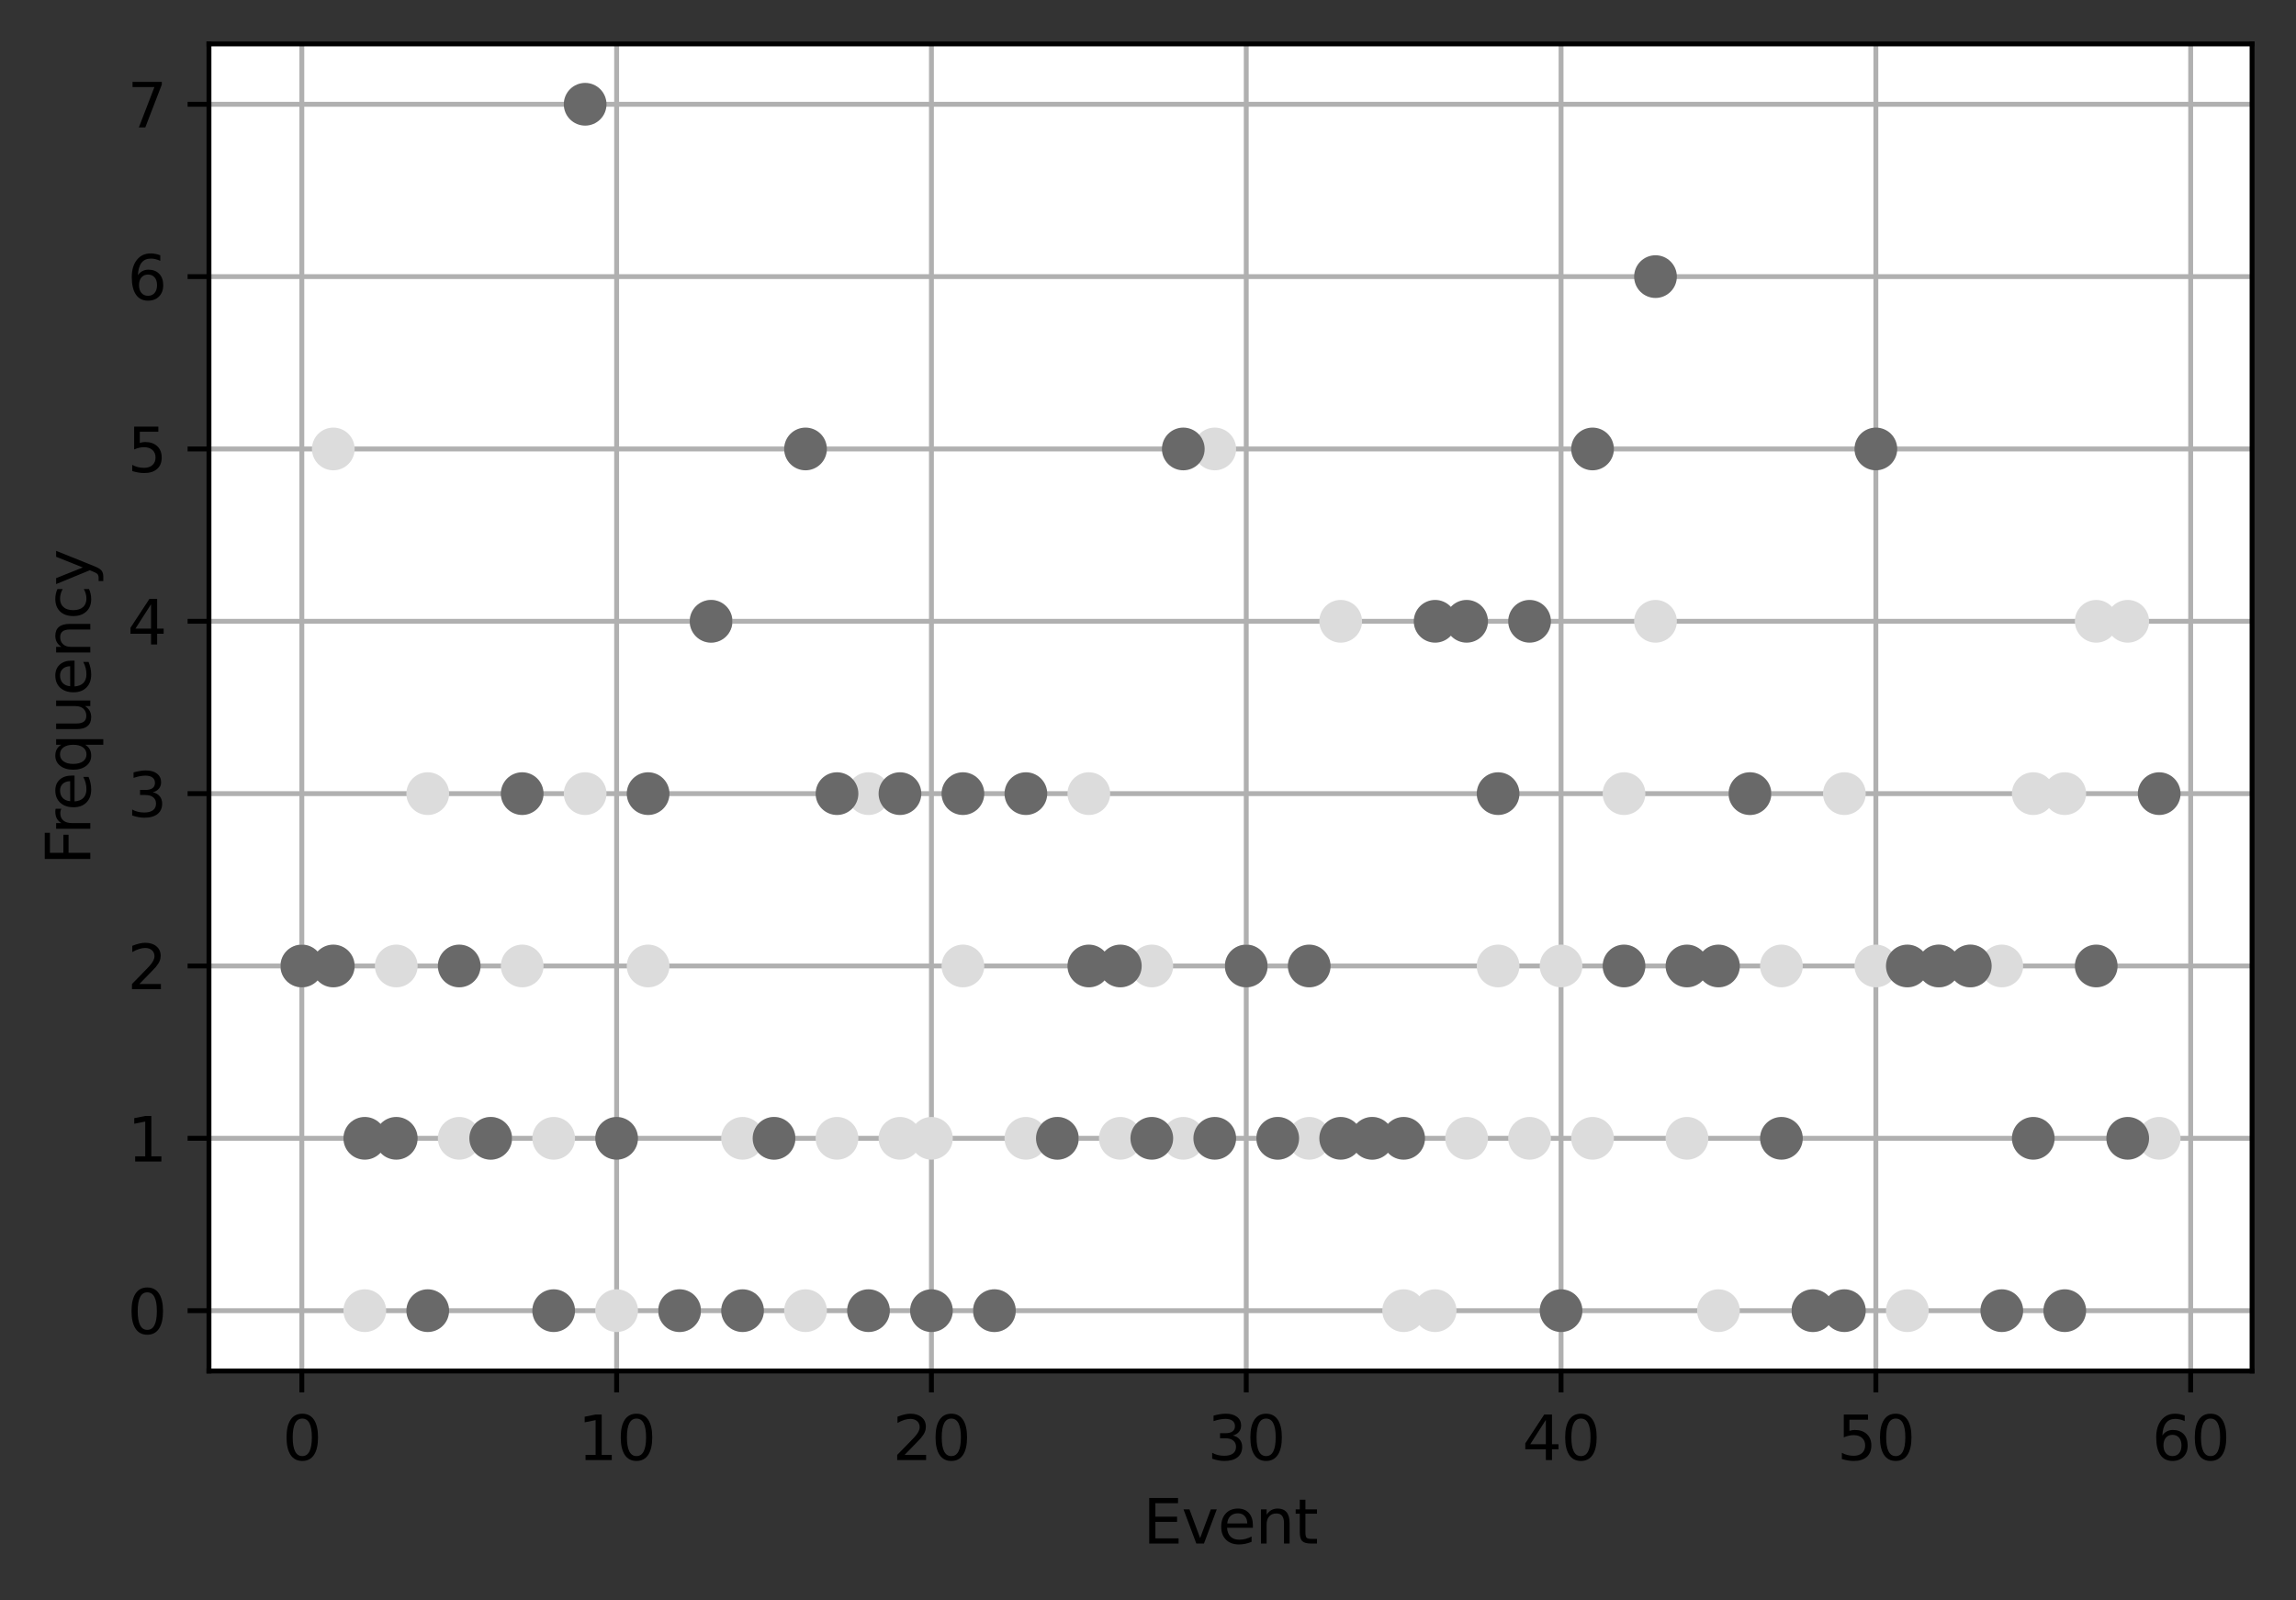 <?xml version="1.0" encoding="utf-8" standalone="no"?>
<!DOCTYPE svg PUBLIC "-//W3C//DTD SVG 1.1//EN"
  "http://www.w3.org/Graphics/SVG/1.1/DTD/svg11.dtd">
<svg xmlns:xlink="http://www.w3.org/1999/xlink" width="376.241pt" height="262.196pt" viewBox="0 0 376.241 262.196" xmlns="http://www.w3.org/2000/svg" version="1.1">
 <rect x="0" y="0" width="376.241" height="262.196" fill="#333333" stroke="none"/>
 <defs>
  <style type="text/css">*{stroke-linejoin: round; stroke-linecap: butt}</style>
 </defs>
 <g id="figure_1">
  <g id="patch_1">
   <path d="M 0 262.196 
L 376.241 262.196 
L 376.241 0 
L 0 0 
L 0 262.196 
z
" style="fill: none"/>
  </g>
  <g id="axes_1">
   <g id="patch_2">
    <path d="M 34.241 224.64 
L 369.041 224.64 
L 369.041 7.2 
L 34.241 7.2 
z
" style="fill: #ffffff"/>
   </g>
   <g id="matplotlib.axis_1">
    <g id="xtick_1">
     <g id="line2d_1">
      <path d="M 49.459 224.64 
L 49.459 7.2 
" clip-path="url(#p418cc4fada)" style="fill: none; stroke: #b0b0b0; stroke-width: 0.8; stroke-linecap: square"/>
     </g>
     <g id="line2d_2">
      <defs>
       <path id="m13fa82dbc1" d="M 0 0 
L 0 3.5 
" style="stroke: #000000; stroke-width: 0.8"/>
      </defs>
      <g>
       <use xlink:href="#m13fa82dbc1" x="49.459" y="224.64" style="stroke: #000000; stroke-width: 0.8"/>
      </g>
     </g>
     <g id="text_1">
      <!-- 0 -->
      <g transform="translate(46.278 239.238)scale(0.1 -0.1)">
       <defs>
        <path id="DejaVuSans-30" d="M 2034 4250 
Q 1547 4250 1301 3770 
Q 1056 3291 1056 2328 
Q 1056 1369 1301 889 
Q 1547 409 2034 409 
Q 2525 409 2770 889 
Q 3016 1369 3016 2328 
Q 3016 3291 2770 3770 
Q 2525 4250 2034 4250 
z
M 2034 4750 
Q 2819 4750 3233 4129 
Q 3647 3509 3647 2328 
Q 3647 1150 3233 529 
Q 2819 -91 2034 -91 
Q 1250 -91 836 529 
Q 422 1150 422 2328 
Q 422 3509 836 4129 
Q 1250 4750 2034 4750 
z
" transform="scale(0.016)"/>
       </defs>
       <use xlink:href="#DejaVuSans-30"/>
      </g>
     </g>
    </g>
    <g id="xtick_2">
     <g id="line2d_3">
      <path d="M 101.046 224.64 
L 101.046 7.2 
" clip-path="url(#p418cc4fada)" style="fill: none; stroke: #b0b0b0; stroke-width: 0.8; stroke-linecap: square"/>
     </g>
     <g id="line2d_4">
      <g>
       <use xlink:href="#m13fa82dbc1" x="101.046" y="224.64" style="stroke: #000000; stroke-width: 0.8"/>
      </g>
     </g>
     <g id="text_2">
      <!-- 10 -->
      <g transform="translate(94.683 239.238)scale(0.1 -0.1)">
       <defs>
        <path id="DejaVuSans-31" d="M 794 531 
L 1825 531 
L 1825 4091 
L 703 3866 
L 703 4441 
L 1819 4666 
L 2450 4666 
L 2450 531 
L 3481 531 
L 3481 0 
L 794 0 
L 794 531 
z
" transform="scale(0.016)"/>
       </defs>
       <use xlink:href="#DejaVuSans-31"/>
       <use xlink:href="#DejaVuSans-30" x="63.623"/>
      </g>
     </g>
    </g>
    <g id="xtick_3">
     <g id="line2d_5">
      <path d="M 152.633 224.64 
L 152.633 7.2 
" clip-path="url(#p418cc4fada)" style="fill: none; stroke: #b0b0b0; stroke-width: 0.8; stroke-linecap: square"/>
     </g>
     <g id="line2d_6">
      <g>
       <use xlink:href="#m13fa82dbc1" x="152.633" y="224.64" style="stroke: #000000; stroke-width: 0.8"/>
      </g>
     </g>
     <g id="text_3">
      <!-- 20 -->
      <g transform="translate(146.27 239.238)scale(0.1 -0.1)">
       <defs>
        <path id="DejaVuSans-32" d="M 1228 531 
L 3431 531 
L 3431 0 
L 469 0 
L 469 531 
Q 828 903 1448 1529 
Q 2069 2156 2228 2338 
Q 2531 2678 2651 2914 
Q 2772 3150 2772 3378 
Q 2772 3750 2511 3984 
Q 2250 4219 1831 4219 
Q 1534 4219 1204 4116 
Q 875 4013 500 3803 
L 500 4441 
Q 881 4594 1212 4672 
Q 1544 4750 1819 4750 
Q 2544 4750 2975 4387 
Q 3406 4025 3406 3419 
Q 3406 3131 3298 2873 
Q 3191 2616 2906 2266 
Q 2828 2175 2409 1742 
Q 1991 1309 1228 531 
z
" transform="scale(0.016)"/>
       </defs>
       <use xlink:href="#DejaVuSans-32"/>
       <use xlink:href="#DejaVuSans-30" x="63.623"/>
      </g>
     </g>
    </g>
    <g id="xtick_4">
     <g id="line2d_7">
      <path d="M 204.22 224.64 
L 204.22 7.2 
" clip-path="url(#p418cc4fada)" style="fill: none; stroke: #b0b0b0; stroke-width: 0.8; stroke-linecap: square"/>
     </g>
     <g id="line2d_8">
      <g>
       <use xlink:href="#m13fa82dbc1" x="204.22" y="224.64" style="stroke: #000000; stroke-width: 0.8"/>
      </g>
     </g>
     <g id="text_4">
      <!-- 30 -->
      <g transform="translate(197.857 239.238)scale(0.1 -0.1)">
       <defs>
        <path id="DejaVuSans-33" d="M 2597 2516 
Q 3050 2419 3304 2112 
Q 3559 1806 3559 1356 
Q 3559 666 3084 287 
Q 2609 -91 1734 -91 
Q 1441 -91 1130 -33 
Q 819 25 488 141 
L 488 750 
Q 750 597 1062 519 
Q 1375 441 1716 441 
Q 2309 441 2620 675 
Q 2931 909 2931 1356 
Q 2931 1769 2642 2001 
Q 2353 2234 1838 2234 
L 1294 2234 
L 1294 2753 
L 1863 2753 
Q 2328 2753 2575 2939 
Q 2822 3125 2822 3475 
Q 2822 3834 2567 4026 
Q 2313 4219 1838 4219 
Q 1578 4219 1281 4162 
Q 984 4106 628 3988 
L 628 4550 
Q 988 4650 1302 4700 
Q 1616 4750 1894 4750 
Q 2613 4750 3031 4423 
Q 3450 4097 3450 3541 
Q 3450 3153 3228 2886 
Q 3006 2619 2597 2516 
z
" transform="scale(0.016)"/>
       </defs>
       <use xlink:href="#DejaVuSans-33"/>
       <use xlink:href="#DejaVuSans-30" x="63.623"/>
      </g>
     </g>
    </g>
    <g id="xtick_5">
     <g id="line2d_9">
      <path d="M 255.807 224.64 
L 255.807 7.2 
" clip-path="url(#p418cc4fada)" style="fill: none; stroke: #b0b0b0; stroke-width: 0.8; stroke-linecap: square"/>
     </g>
     <g id="line2d_10">
      <g>
       <use xlink:href="#m13fa82dbc1" x="255.807" y="224.64" style="stroke: #000000; stroke-width: 0.8"/>
      </g>
     </g>
     <g id="text_5">
      <!-- 40 -->
      <g transform="translate(249.445 239.238)scale(0.1 -0.1)">
       <defs>
        <path id="DejaVuSans-34" d="M 2419 4116 
L 825 1625 
L 2419 1625 
L 2419 4116 
z
M 2253 4666 
L 3047 4666 
L 3047 1625 
L 3713 1625 
L 3713 1100 
L 3047 1100 
L 3047 0 
L 2419 0 
L 2419 1100 
L 313 1100 
L 313 1709 
L 2253 4666 
z
" transform="scale(0.016)"/>
       </defs>
       <use xlink:href="#DejaVuSans-34"/>
       <use xlink:href="#DejaVuSans-30" x="63.623"/>
      </g>
     </g>
    </g>
    <g id="xtick_6">
     <g id="line2d_11">
      <path d="M 307.394 224.64 
L 307.394 7.2 
" clip-path="url(#p418cc4fada)" style="fill: none; stroke: #b0b0b0; stroke-width: 0.8; stroke-linecap: square"/>
     </g>
     <g id="line2d_12">
      <g>
       <use xlink:href="#m13fa82dbc1" x="307.394" y="224.64" style="stroke: #000000; stroke-width: 0.8"/>
      </g>
     </g>
     <g id="text_6">
      <!-- 50 -->
      <g transform="translate(301.032 239.238)scale(0.1 -0.1)">
       <defs>
        <path id="DejaVuSans-35" d="M 691 4666 
L 3169 4666 
L 3169 4134 
L 1269 4134 
L 1269 2991 
Q 1406 3038 1543 3061 
Q 1681 3084 1819 3084 
Q 2600 3084 3056 2656 
Q 3513 2228 3513 1497 
Q 3513 744 3044 326 
Q 2575 -91 1722 -91 
Q 1428 -91 1123 -41 
Q 819 9 494 109 
L 494 744 
Q 775 591 1075 516 
Q 1375 441 1709 441 
Q 2250 441 2565 725 
Q 2881 1009 2881 1497 
Q 2881 1984 2565 2268 
Q 2250 2553 1709 2553 
Q 1456 2553 1204 2497 
Q 953 2441 691 2322 
L 691 4666 
z
" transform="scale(0.016)"/>
       </defs>
       <use xlink:href="#DejaVuSans-35"/>
       <use xlink:href="#DejaVuSans-30" x="63.623"/>
      </g>
     </g>
    </g>
    <g id="xtick_7">
     <g id="line2d_13">
      <path d="M 358.981 224.64 
L 358.981 7.2 
" clip-path="url(#p418cc4fada)" style="fill: none; stroke: #b0b0b0; stroke-width: 0.8; stroke-linecap: square"/>
     </g>
     <g id="line2d_14">
      <g>
       <use xlink:href="#m13fa82dbc1" x="358.981" y="224.64" style="stroke: #000000; stroke-width: 0.8"/>
      </g>
     </g>
     <g id="text_7">
      <!-- 60 -->
      <g transform="translate(352.619 239.238)scale(0.1 -0.1)">
       <defs>
        <path id="DejaVuSans-36" d="M 2113 2584 
Q 1688 2584 1439 2293 
Q 1191 2003 1191 1497 
Q 1191 994 1439 701 
Q 1688 409 2113 409 
Q 2538 409 2786 701 
Q 3034 994 3034 1497 
Q 3034 2003 2786 2293 
Q 2538 2584 2113 2584 
z
M 3366 4563 
L 3366 3988 
Q 3128 4100 2886 4159 
Q 2644 4219 2406 4219 
Q 1781 4219 1451 3797 
Q 1122 3375 1075 2522 
Q 1259 2794 1537 2939 
Q 1816 3084 2150 3084 
Q 2853 3084 3261 2657 
Q 3669 2231 3669 1497 
Q 3669 778 3244 343 
Q 2819 -91 2113 -91 
Q 1303 -91 875 529 
Q 447 1150 447 2328 
Q 447 3434 972 4092 
Q 1497 4750 2381 4750 
Q 2619 4750 2861 4703 
Q 3103 4656 3366 4563 
z
" transform="scale(0.016)"/>
       </defs>
       <use xlink:href="#DejaVuSans-36"/>
       <use xlink:href="#DejaVuSans-30" x="63.623"/>
      </g>
     </g>
    </g>
    <g id="text_8">
     <!-- Event -->
     <g transform="translate(187.316 252.917)scale(0.1 -0.1)">
      <defs>
       <path id="DejaVuSans-45" d="M 628 4666 
L 3578 4666 
L 3578 4134 
L 1259 4134 
L 1259 2753 
L 3481 2753 
L 3481 2222 
L 1259 2222 
L 1259 531 
L 3634 531 
L 3634 0 
L 628 0 
L 628 4666 
z
" transform="scale(0.016)"/>
       <path id="DejaVuSans-76" d="M 191 3500 
L 800 3500 
L 1894 563 
L 2988 3500 
L 3597 3500 
L 2284 0 
L 1503 0 
L 191 3500 
z
" transform="scale(0.016)"/>
       <path id="DejaVuSans-65" d="M 3597 1894 
L 3597 1613 
L 953 1613 
Q 991 1019 1311 708 
Q 1631 397 2203 397 
Q 2534 397 2845 478 
Q 3156 559 3463 722 
L 3463 178 
Q 3153 47 2828 -22 
Q 2503 -91 2169 -91 
Q 1331 -91 842 396 
Q 353 884 353 1716 
Q 353 2575 817 3079 
Q 1281 3584 2069 3584 
Q 2775 3584 3186 3129 
Q 3597 2675 3597 1894 
z
M 3022 2063 
Q 3016 2534 2758 2815 
Q 2500 3097 2075 3097 
Q 1594 3097 1305 2825 
Q 1016 2553 972 2059 
L 3022 2063 
z
" transform="scale(0.016)"/>
       <path id="DejaVuSans-6e" d="M 3513 2113 
L 3513 0 
L 2938 0 
L 2938 2094 
Q 2938 2591 2744 2837 
Q 2550 3084 2163 3084 
Q 1697 3084 1428 2787 
Q 1159 2491 1159 1978 
L 1159 0 
L 581 0 
L 581 3500 
L 1159 3500 
L 1159 2956 
Q 1366 3272 1645 3428 
Q 1925 3584 2291 3584 
Q 2894 3584 3203 3211 
Q 3513 2838 3513 2113 
z
" transform="scale(0.016)"/>
       <path id="DejaVuSans-74" d="M 1172 4494 
L 1172 3500 
L 2356 3500 
L 2356 3053 
L 1172 3053 
L 1172 1153 
Q 1172 725 1289 603 
Q 1406 481 1766 481 
L 2356 481 
L 2356 0 
L 1766 0 
Q 1100 0 847 248 
Q 594 497 594 1153 
L 594 3053 
L 172 3053 
L 172 3500 
L 594 3500 
L 594 4494 
L 1172 4494 
z
" transform="scale(0.016)"/>
      </defs>
      <use xlink:href="#DejaVuSans-45"/>
      <use xlink:href="#DejaVuSans-76" x="63.184"/>
      <use xlink:href="#DejaVuSans-65" x="122.363"/>
      <use xlink:href="#DejaVuSans-6e" x="183.887"/>
      <use xlink:href="#DejaVuSans-74" x="247.266"/>
     </g>
    </g>
   </g>
   <g id="matplotlib.axis_2">
    <g id="ytick_1">
     <g id="line2d_15">
      <path d="M 34.241 214.756 
L 369.041 214.756 
" clip-path="url(#p418cc4fada)" style="fill: none; stroke: #b0b0b0; stroke-width: 0.8; stroke-linecap: square"/>
     </g>
     <g id="line2d_16">
      <defs>
       <path id="m667d95b5c6" d="M 0 0 
L -3.5 0 
" style="stroke: #000000; stroke-width: 0.8"/>
      </defs>
      <g>
       <use xlink:href="#m667d95b5c6" x="34.241" y="214.756" style="stroke: #000000; stroke-width: 0.8"/>
      </g>
     </g>
     <g id="text_9">
      <!-- 0 -->
      <g transform="translate(20.878 218.556)scale(0.1 -0.1)">
       <use xlink:href="#DejaVuSans-30"/>
      </g>
     </g>
    </g>
    <g id="ytick_2">
     <g id="line2d_17">
      <path d="M 34.241 186.517 
L 369.041 186.517 
" clip-path="url(#p418cc4fada)" style="fill: none; stroke: #b0b0b0; stroke-width: 0.8; stroke-linecap: square"/>
     </g>
     <g id="line2d_18">
      <g>
       <use xlink:href="#m667d95b5c6" x="34.241" y="186.517" style="stroke: #000000; stroke-width: 0.8"/>
      </g>
     </g>
     <g id="text_10">
      <!-- 1 -->
      <g transform="translate(20.878 190.317)scale(0.1 -0.1)">
       <use xlink:href="#DejaVuSans-31"/>
      </g>
     </g>
    </g>
    <g id="ytick_3">
     <g id="line2d_19">
      <path d="M 34.241 158.278 
L 369.041 158.278 
" clip-path="url(#p418cc4fada)" style="fill: none; stroke: #b0b0b0; stroke-width: 0.8; stroke-linecap: square"/>
     </g>
     <g id="line2d_20">
      <g>
       <use xlink:href="#m667d95b5c6" x="34.241" y="158.278" style="stroke: #000000; stroke-width: 0.8"/>
      </g>
     </g>
     <g id="text_11">
      <!-- 2 -->
      <g transform="translate(20.878 162.078)scale(0.1 -0.1)">
       <use xlink:href="#DejaVuSans-32"/>
      </g>
     </g>
    </g>
    <g id="ytick_4">
     <g id="line2d_21">
      <path d="M 34.241 130.039 
L 369.041 130.039 
" clip-path="url(#p418cc4fada)" style="fill: none; stroke: #b0b0b0; stroke-width: 0.8; stroke-linecap: square"/>
     </g>
     <g id="line2d_22">
      <g>
       <use xlink:href="#m667d95b5c6" x="34.241" y="130.039" style="stroke: #000000; stroke-width: 0.8"/>
      </g>
     </g>
     <g id="text_12">
      <!-- 3 -->
      <g transform="translate(20.878 133.839)scale(0.1 -0.1)">
       <use xlink:href="#DejaVuSans-33"/>
      </g>
     </g>
    </g>
    <g id="ytick_5">
     <g id="line2d_23">
      <path d="M 34.241 101.801 
L 369.041 101.801 
" clip-path="url(#p418cc4fada)" style="fill: none; stroke: #b0b0b0; stroke-width: 0.8; stroke-linecap: square"/>
     </g>
     <g id="line2d_24">
      <g>
       <use xlink:href="#m667d95b5c6" x="34.241" y="101.801" style="stroke: #000000; stroke-width: 0.8"/>
      </g>
     </g>
     <g id="text_13">
      <!-- 4 -->
      <g transform="translate(20.878 105.6)scale(0.1 -0.1)">
       <use xlink:href="#DejaVuSans-34"/>
      </g>
     </g>
    </g>
    <g id="ytick_6">
     <g id="line2d_25">
      <path d="M 34.241 73.562 
L 369.041 73.562 
" clip-path="url(#p418cc4fada)" style="fill: none; stroke: #b0b0b0; stroke-width: 0.8; stroke-linecap: square"/>
     </g>
     <g id="line2d_26">
      <g>
       <use xlink:href="#m667d95b5c6" x="34.241" y="73.562" style="stroke: #000000; stroke-width: 0.8"/>
      </g>
     </g>
     <g id="text_14">
      <!-- 5 -->
      <g transform="translate(20.878 77.361)scale(0.1 -0.1)">
       <use xlink:href="#DejaVuSans-35"/>
      </g>
     </g>
    </g>
    <g id="ytick_7">
     <g id="line2d_27">
      <path d="M 34.241 45.323 
L 369.041 45.323 
" clip-path="url(#p418cc4fada)" style="fill: none; stroke: #b0b0b0; stroke-width: 0.8; stroke-linecap: square"/>
     </g>
     <g id="line2d_28">
      <g>
       <use xlink:href="#m667d95b5c6" x="34.241" y="45.323" style="stroke: #000000; stroke-width: 0.8"/>
      </g>
     </g>
     <g id="text_15">
      <!-- 6 -->
      <g transform="translate(20.878 49.122)scale(0.1 -0.1)">
       <use xlink:href="#DejaVuSans-36"/>
      </g>
     </g>
    </g>
    <g id="ytick_8">
     <g id="line2d_29">
      <path d="M 34.241 17.084 
L 369.041 17.084 
" clip-path="url(#p418cc4fada)" style="fill: none; stroke: #b0b0b0; stroke-width: 0.8; stroke-linecap: square"/>
     </g>
     <g id="line2d_30">
      <g>
       <use xlink:href="#m667d95b5c6" x="34.241" y="17.084" style="stroke: #000000; stroke-width: 0.8"/>
      </g>
     </g>
     <g id="text_16">
      <!-- 7 -->
      <g transform="translate(20.878 20.883)scale(0.1 -0.1)">
       <defs>
        <path id="DejaVuSans-37" d="M 525 4666 
L 3525 4666 
L 3525 4397 
L 1831 0 
L 1172 0 
L 2766 4134 
L 525 4134 
L 525 4666 
z
" transform="scale(0.016)"/>
       </defs>
       <use xlink:href="#DejaVuSans-37"/>
      </g>
     </g>
    </g>
    <g id="text_17">
     <!-- Frequency -->
     <g transform="translate(14.798 141.75)rotate(-90)scale(0.1 -0.1)">
      <defs>
       <path id="DejaVuSans-46" d="M 628 4666 
L 3309 4666 
L 3309 4134 
L 1259 4134 
L 1259 2759 
L 3109 2759 
L 3109 2228 
L 1259 2228 
L 1259 0 
L 628 0 
L 628 4666 
z
" transform="scale(0.016)"/>
       <path id="DejaVuSans-72" d="M 2631 2963 
Q 2534 3019 2420 3045 
Q 2306 3072 2169 3072 
Q 1681 3072 1420 2755 
Q 1159 2438 1159 1844 
L 1159 0 
L 581 0 
L 581 3500 
L 1159 3500 
L 1159 2956 
Q 1341 3275 1631 3429 
Q 1922 3584 2338 3584 
Q 2397 3584 2469 3576 
Q 2541 3569 2628 3553 
L 2631 2963 
z
" transform="scale(0.016)"/>
       <path id="DejaVuSans-71" d="M 947 1747 
Q 947 1113 1208 752 
Q 1469 391 1925 391 
Q 2381 391 2643 752 
Q 2906 1113 2906 1747 
Q 2906 2381 2643 2742 
Q 2381 3103 1925 3103 
Q 1469 3103 1208 2742 
Q 947 2381 947 1747 
z
M 2906 525 
Q 2725 213 2448 61 
Q 2172 -91 1784 -91 
Q 1150 -91 751 415 
Q 353 922 353 1747 
Q 353 2572 751 3078 
Q 1150 3584 1784 3584 
Q 2172 3584 2448 3432 
Q 2725 3281 2906 2969 
L 2906 3500 
L 3481 3500 
L 3481 -1331 
L 2906 -1331 
L 2906 525 
z
" transform="scale(0.016)"/>
       <path id="DejaVuSans-75" d="M 544 1381 
L 544 3500 
L 1119 3500 
L 1119 1403 
Q 1119 906 1312 657 
Q 1506 409 1894 409 
Q 2359 409 2629 706 
Q 2900 1003 2900 1516 
L 2900 3500 
L 3475 3500 
L 3475 0 
L 2900 0 
L 2900 538 
Q 2691 219 2414 64 
Q 2138 -91 1772 -91 
Q 1169 -91 856 284 
Q 544 659 544 1381 
z
M 1991 3584 
L 1991 3584 
z
" transform="scale(0.016)"/>
       <path id="DejaVuSans-63" d="M 3122 3366 
L 3122 2828 
Q 2878 2963 2633 3030 
Q 2388 3097 2138 3097 
Q 1578 3097 1268 2742 
Q 959 2388 959 1747 
Q 959 1106 1268 751 
Q 1578 397 2138 397 
Q 2388 397 2633 464 
Q 2878 531 3122 666 
L 3122 134 
Q 2881 22 2623 -34 
Q 2366 -91 2075 -91 
Q 1284 -91 818 406 
Q 353 903 353 1747 
Q 353 2603 823 3093 
Q 1294 3584 2113 3584 
Q 2378 3584 2631 3529 
Q 2884 3475 3122 3366 
z
" transform="scale(0.016)"/>
       <path id="DejaVuSans-79" d="M 2059 -325 
Q 1816 -950 1584 -1140 
Q 1353 -1331 966 -1331 
L 506 -1331 
L 506 -850 
L 844 -850 
Q 1081 -850 1212 -737 
Q 1344 -625 1503 -206 
L 1606 56 
L 191 3500 
L 800 3500 
L 1894 763 
L 2988 3500 
L 3597 3500 
L 2059 -325 
z
" transform="scale(0.016)"/>
      </defs>
      <use xlink:href="#DejaVuSans-46"/>
      <use xlink:href="#DejaVuSans-72" x="50.27"/>
      <use xlink:href="#DejaVuSans-65" x="89.133"/>
      <use xlink:href="#DejaVuSans-71" x="150.656"/>
      <use xlink:href="#DejaVuSans-75" x="214.133"/>
      <use xlink:href="#DejaVuSans-65" x="277.512"/>
      <use xlink:href="#DejaVuSans-6e" x="339.035"/>
      <use xlink:href="#DejaVuSans-63" x="402.414"/>
      <use xlink:href="#DejaVuSans-79" x="457.395"/>
     </g>
    </g>
   </g>
   <g id="line2d_31">
    <defs>
     <path id="m290b285d62" d="M 0 3 
C 0.796 3 1.559 2.684 2.121 2.121 
C 2.684 1.559 3 0.796 3 0 
C 3 -0.796 2.684 -1.559 2.121 -2.121 
C 1.559 -2.684 0.796 -3 0 -3 
C -0.796 -3 -1.559 -2.684 -2.121 -2.121 
C -2.684 -1.559 -3 -0.796 -3 0 
C -3 0.796 -2.684 1.559 -2.121 2.121 
C -1.559 2.684 -0.796 3 0 3 
z
" style="stroke: #dcdcdc"/>
    </defs>
    <g clip-path="url(#p418cc4fada)">
     <use xlink:href="#m290b285d62" x="49.459" y="158.278" style="fill: #dcdcdc; stroke: #dcdcdc"/>
     <use xlink:href="#m290b285d62" x="54.618" y="73.562" style="fill: #dcdcdc; stroke: #dcdcdc"/>
     <use xlink:href="#m290b285d62" x="59.776" y="214.756" style="fill: #dcdcdc; stroke: #dcdcdc"/>
     <use xlink:href="#m290b285d62" x="64.935" y="158.278" style="fill: #dcdcdc; stroke: #dcdcdc"/>
     <use xlink:href="#m290b285d62" x="70.094" y="130.039" style="fill: #dcdcdc; stroke: #dcdcdc"/>
     <use xlink:href="#m290b285d62" x="75.252" y="186.517" style="fill: #dcdcdc; stroke: #dcdcdc"/>
     <use xlink:href="#m290b285d62" x="80.411" y="186.517" style="fill: #dcdcdc; stroke: #dcdcdc"/>
     <use xlink:href="#m290b285d62" x="85.57" y="158.278" style="fill: #dcdcdc; stroke: #dcdcdc"/>
     <use xlink:href="#m290b285d62" x="90.728" y="186.517" style="fill: #dcdcdc; stroke: #dcdcdc"/>
     <use xlink:href="#m290b285d62" x="95.887" y="130.039" style="fill: #dcdcdc; stroke: #dcdcdc"/>
     <use xlink:href="#m290b285d62" x="101.046" y="214.756" style="fill: #dcdcdc; stroke: #dcdcdc"/>
     <use xlink:href="#m290b285d62" x="106.205" y="158.278" style="fill: #dcdcdc; stroke: #dcdcdc"/>
     <use xlink:href="#m290b285d62" x="111.363" y="214.756" style="fill: #dcdcdc; stroke: #dcdcdc"/>
     <use xlink:href="#m290b285d62" x="116.522" y="101.801" style="fill: #dcdcdc; stroke: #dcdcdc"/>
     <use xlink:href="#m290b285d62" x="121.681" y="186.517" style="fill: #dcdcdc; stroke: #dcdcdc"/>
     <use xlink:href="#m290b285d62" x="126.839" y="186.517" style="fill: #dcdcdc; stroke: #dcdcdc"/>
     <use xlink:href="#m290b285d62" x="131.998" y="214.756" style="fill: #dcdcdc; stroke: #dcdcdc"/>
     <use xlink:href="#m290b285d62" x="137.157" y="186.517" style="fill: #dcdcdc; stroke: #dcdcdc"/>
     <use xlink:href="#m290b285d62" x="142.316" y="130.039" style="fill: #dcdcdc; stroke: #dcdcdc"/>
     <use xlink:href="#m290b285d62" x="147.474" y="186.517" style="fill: #dcdcdc; stroke: #dcdcdc"/>
     <use xlink:href="#m290b285d62" x="152.633" y="186.517" style="fill: #dcdcdc; stroke: #dcdcdc"/>
     <use xlink:href="#m290b285d62" x="157.792" y="158.278" style="fill: #dcdcdc; stroke: #dcdcdc"/>
     <use xlink:href="#m290b285d62" x="162.95" y="214.756" style="fill: #dcdcdc; stroke: #dcdcdc"/>
     <use xlink:href="#m290b285d62" x="168.109" y="186.517" style="fill: #dcdcdc; stroke: #dcdcdc"/>
     <use xlink:href="#m290b285d62" x="173.268" y="186.517" style="fill: #dcdcdc; stroke: #dcdcdc"/>
     <use xlink:href="#m290b285d62" x="178.426" y="130.039" style="fill: #dcdcdc; stroke: #dcdcdc"/>
     <use xlink:href="#m290b285d62" x="183.585" y="186.517" style="fill: #dcdcdc; stroke: #dcdcdc"/>
     <use xlink:href="#m290b285d62" x="188.744" y="158.278" style="fill: #dcdcdc; stroke: #dcdcdc"/>
     <use xlink:href="#m290b285d62" x="193.903" y="186.517" style="fill: #dcdcdc; stroke: #dcdcdc"/>
     <use xlink:href="#m290b285d62" x="199.061" y="73.562" style="fill: #dcdcdc; stroke: #dcdcdc"/>
     <use xlink:href="#m290b285d62" x="204.22" y="158.278" style="fill: #dcdcdc; stroke: #dcdcdc"/>
     <use xlink:href="#m290b285d62" x="209.379" y="186.517" style="fill: #dcdcdc; stroke: #dcdcdc"/>
     <use xlink:href="#m290b285d62" x="214.537" y="186.517" style="fill: #dcdcdc; stroke: #dcdcdc"/>
     <use xlink:href="#m290b285d62" x="219.696" y="101.801" style="fill: #dcdcdc; stroke: #dcdcdc"/>
     <use xlink:href="#m290b285d62" x="224.855" y="186.517" style="fill: #dcdcdc; stroke: #dcdcdc"/>
     <use xlink:href="#m290b285d62" x="230.014" y="214.756" style="fill: #dcdcdc; stroke: #dcdcdc"/>
     <use xlink:href="#m290b285d62" x="235.172" y="214.756" style="fill: #dcdcdc; stroke: #dcdcdc"/>
     <use xlink:href="#m290b285d62" x="240.331" y="186.517" style="fill: #dcdcdc; stroke: #dcdcdc"/>
     <use xlink:href="#m290b285d62" x="245.49" y="158.278" style="fill: #dcdcdc; stroke: #dcdcdc"/>
     <use xlink:href="#m290b285d62" x="250.648" y="186.517" style="fill: #dcdcdc; stroke: #dcdcdc"/>
     <use xlink:href="#m290b285d62" x="255.807" y="158.278" style="fill: #dcdcdc; stroke: #dcdcdc"/>
     <use xlink:href="#m290b285d62" x="260.966" y="186.517" style="fill: #dcdcdc; stroke: #dcdcdc"/>
     <use xlink:href="#m290b285d62" x="266.124" y="130.039" style="fill: #dcdcdc; stroke: #dcdcdc"/>
     <use xlink:href="#m290b285d62" x="271.283" y="101.801" style="fill: #dcdcdc; stroke: #dcdcdc"/>
     <use xlink:href="#m290b285d62" x="276.442" y="186.517" style="fill: #dcdcdc; stroke: #dcdcdc"/>
     <use xlink:href="#m290b285d62" x="281.601" y="214.756" style="fill: #dcdcdc; stroke: #dcdcdc"/>
     <use xlink:href="#m290b285d62" x="286.759" y="130.039" style="fill: #dcdcdc; stroke: #dcdcdc"/>
     <use xlink:href="#m290b285d62" x="291.918" y="158.278" style="fill: #dcdcdc; stroke: #dcdcdc"/>
     <use xlink:href="#m290b285d62" x="297.077" y="214.756" style="fill: #dcdcdc; stroke: #dcdcdc"/>
     <use xlink:href="#m290b285d62" x="302.235" y="130.039" style="fill: #dcdcdc; stroke: #dcdcdc"/>
     <use xlink:href="#m290b285d62" x="307.394" y="158.278" style="fill: #dcdcdc; stroke: #dcdcdc"/>
     <use xlink:href="#m290b285d62" x="312.553" y="214.756" style="fill: #dcdcdc; stroke: #dcdcdc"/>
     <use xlink:href="#m290b285d62" x="317.712" y="158.278" style="fill: #dcdcdc; stroke: #dcdcdc"/>
     <use xlink:href="#m290b285d62" x="322.87" y="158.278" style="fill: #dcdcdc; stroke: #dcdcdc"/>
     <use xlink:href="#m290b285d62" x="328.029" y="158.278" style="fill: #dcdcdc; stroke: #dcdcdc"/>
     <use xlink:href="#m290b285d62" x="333.188" y="130.039" style="fill: #dcdcdc; stroke: #dcdcdc"/>
     <use xlink:href="#m290b285d62" x="338.346" y="130.039" style="fill: #dcdcdc; stroke: #dcdcdc"/>
     <use xlink:href="#m290b285d62" x="343.505" y="101.801" style="fill: #dcdcdc; stroke: #dcdcdc"/>
     <use xlink:href="#m290b285d62" x="348.664" y="101.801" style="fill: #dcdcdc; stroke: #dcdcdc"/>
     <use xlink:href="#m290b285d62" x="353.822" y="186.517" style="fill: #dcdcdc; stroke: #dcdcdc"/>
    </g>
   </g>
   <g id="line2d_32">
    <defs>
     <path id="mda9b2fedb1" d="M 0 3 
C 0.796 3 1.559 2.684 2.121 2.121 
C 2.684 1.559 3 0.796 3 0 
C 3 -0.796 2.684 -1.559 2.121 -2.121 
C 1.559 -2.684 0.796 -3 0 -3 
C -0.796 -3 -1.559 -2.684 -2.121 -2.121 
C -2.684 -1.559 -3 -0.796 -3 0 
C -3 0.796 -2.684 1.559 -2.121 2.121 
C -1.559 2.684 -0.796 3 0 3 
z
" style="stroke: #696969"/>
    </defs>
    <g clip-path="url(#p418cc4fada)">
     <use xlink:href="#mda9b2fedb1" x="49.459" y="158.278" style="fill: #696969; stroke: #696969"/>
     <use xlink:href="#mda9b2fedb1" x="54.618" y="158.278" style="fill: #696969; stroke: #696969"/>
     <use xlink:href="#mda9b2fedb1" x="59.776" y="186.517" style="fill: #696969; stroke: #696969"/>
     <use xlink:href="#mda9b2fedb1" x="64.935" y="186.517" style="fill: #696969; stroke: #696969"/>
     <use xlink:href="#mda9b2fedb1" x="70.094" y="214.756" style="fill: #696969; stroke: #696969"/>
     <use xlink:href="#mda9b2fedb1" x="75.252" y="158.278" style="fill: #696969; stroke: #696969"/>
     <use xlink:href="#mda9b2fedb1" x="80.411" y="186.517" style="fill: #696969; stroke: #696969"/>
     <use xlink:href="#mda9b2fedb1" x="85.57" y="130.039" style="fill: #696969; stroke: #696969"/>
     <use xlink:href="#mda9b2fedb1" x="90.728" y="214.756" style="fill: #696969; stroke: #696969"/>
     <use xlink:href="#mda9b2fedb1" x="95.887" y="17.084" style="fill: #696969; stroke: #696969"/>
     <use xlink:href="#mda9b2fedb1" x="101.046" y="186.517" style="fill: #696969; stroke: #696969"/>
     <use xlink:href="#mda9b2fedb1" x="106.205" y="130.039" style="fill: #696969; stroke: #696969"/>
     <use xlink:href="#mda9b2fedb1" x="111.363" y="214.756" style="fill: #696969; stroke: #696969"/>
     <use xlink:href="#mda9b2fedb1" x="116.522" y="101.801" style="fill: #696969; stroke: #696969"/>
     <use xlink:href="#mda9b2fedb1" x="121.681" y="214.756" style="fill: #696969; stroke: #696969"/>
     <use xlink:href="#mda9b2fedb1" x="126.839" y="186.517" style="fill: #696969; stroke: #696969"/>
     <use xlink:href="#mda9b2fedb1" x="131.998" y="73.562" style="fill: #696969; stroke: #696969"/>
     <use xlink:href="#mda9b2fedb1" x="137.157" y="130.039" style="fill: #696969; stroke: #696969"/>
     <use xlink:href="#mda9b2fedb1" x="142.316" y="214.756" style="fill: #696969; stroke: #696969"/>
     <use xlink:href="#mda9b2fedb1" x="147.474" y="130.039" style="fill: #696969; stroke: #696969"/>
     <use xlink:href="#mda9b2fedb1" x="152.633" y="214.756" style="fill: #696969; stroke: #696969"/>
     <use xlink:href="#mda9b2fedb1" x="157.792" y="130.039" style="fill: #696969; stroke: #696969"/>
     <use xlink:href="#mda9b2fedb1" x="162.95" y="214.756" style="fill: #696969; stroke: #696969"/>
     <use xlink:href="#mda9b2fedb1" x="168.109" y="130.039" style="fill: #696969; stroke: #696969"/>
     <use xlink:href="#mda9b2fedb1" x="173.268" y="186.517" style="fill: #696969; stroke: #696969"/>
     <use xlink:href="#mda9b2fedb1" x="178.426" y="158.278" style="fill: #696969; stroke: #696969"/>
     <use xlink:href="#mda9b2fedb1" x="183.585" y="158.278" style="fill: #696969; stroke: #696969"/>
     <use xlink:href="#mda9b2fedb1" x="188.744" y="186.517" style="fill: #696969; stroke: #696969"/>
     <use xlink:href="#mda9b2fedb1" x="193.903" y="73.562" style="fill: #696969; stroke: #696969"/>
     <use xlink:href="#mda9b2fedb1" x="199.061" y="186.517" style="fill: #696969; stroke: #696969"/>
     <use xlink:href="#mda9b2fedb1" x="204.22" y="158.278" style="fill: #696969; stroke: #696969"/>
     <use xlink:href="#mda9b2fedb1" x="209.379" y="186.517" style="fill: #696969; stroke: #696969"/>
     <use xlink:href="#mda9b2fedb1" x="214.537" y="158.278" style="fill: #696969; stroke: #696969"/>
     <use xlink:href="#mda9b2fedb1" x="219.696" y="186.517" style="fill: #696969; stroke: #696969"/>
     <use xlink:href="#mda9b2fedb1" x="224.855" y="186.517" style="fill: #696969; stroke: #696969"/>
     <use xlink:href="#mda9b2fedb1" x="230.014" y="186.517" style="fill: #696969; stroke: #696969"/>
     <use xlink:href="#mda9b2fedb1" x="235.172" y="101.801" style="fill: #696969; stroke: #696969"/>
     <use xlink:href="#mda9b2fedb1" x="240.331" y="101.801" style="fill: #696969; stroke: #696969"/>
     <use xlink:href="#mda9b2fedb1" x="245.49" y="130.039" style="fill: #696969; stroke: #696969"/>
     <use xlink:href="#mda9b2fedb1" x="250.648" y="101.801" style="fill: #696969; stroke: #696969"/>
     <use xlink:href="#mda9b2fedb1" x="255.807" y="214.756" style="fill: #696969; stroke: #696969"/>
     <use xlink:href="#mda9b2fedb1" x="260.966" y="73.562" style="fill: #696969; stroke: #696969"/>
     <use xlink:href="#mda9b2fedb1" x="266.124" y="158.278" style="fill: #696969; stroke: #696969"/>
     <use xlink:href="#mda9b2fedb1" x="271.283" y="45.323" style="fill: #696969; stroke: #696969"/>
     <use xlink:href="#mda9b2fedb1" x="276.442" y="158.278" style="fill: #696969; stroke: #696969"/>
     <use xlink:href="#mda9b2fedb1" x="281.601" y="158.278" style="fill: #696969; stroke: #696969"/>
     <use xlink:href="#mda9b2fedb1" x="286.759" y="130.039" style="fill: #696969; stroke: #696969"/>
     <use xlink:href="#mda9b2fedb1" x="291.918" y="186.517" style="fill: #696969; stroke: #696969"/>
     <use xlink:href="#mda9b2fedb1" x="297.077" y="214.756" style="fill: #696969; stroke: #696969"/>
     <use xlink:href="#mda9b2fedb1" x="302.235" y="214.756" style="fill: #696969; stroke: #696969"/>
     <use xlink:href="#mda9b2fedb1" x="307.394" y="73.562" style="fill: #696969; stroke: #696969"/>
     <use xlink:href="#mda9b2fedb1" x="312.553" y="158.278" style="fill: #696969; stroke: #696969"/>
     <use xlink:href="#mda9b2fedb1" x="317.712" y="158.278" style="fill: #696969; stroke: #696969"/>
     <use xlink:href="#mda9b2fedb1" x="322.87" y="158.278" style="fill: #696969; stroke: #696969"/>
     <use xlink:href="#mda9b2fedb1" x="328.029" y="214.756" style="fill: #696969; stroke: #696969"/>
     <use xlink:href="#mda9b2fedb1" x="333.188" y="186.517" style="fill: #696969; stroke: #696969"/>
     <use xlink:href="#mda9b2fedb1" x="338.346" y="214.756" style="fill: #696969; stroke: #696969"/>
     <use xlink:href="#mda9b2fedb1" x="343.505" y="158.278" style="fill: #696969; stroke: #696969"/>
     <use xlink:href="#mda9b2fedb1" x="348.664" y="186.517" style="fill: #696969; stroke: #696969"/>
     <use xlink:href="#mda9b2fedb1" x="353.822" y="130.039" style="fill: #696969; stroke: #696969"/>
    </g>
   </g>
   <g id="patch_3">
    <path d="M 34.241 224.64 
L 34.241 7.2 
" style="fill: none; stroke: #000000; stroke-width: 0.8; stroke-linejoin: miter; stroke-linecap: square"/>
   </g>
   <g id="patch_4">
    <path d="M 369.041 224.64 
L 369.041 7.2 
" style="fill: none; stroke: #000000; stroke-width: 0.8; stroke-linejoin: miter; stroke-linecap: square"/>
   </g>
   <g id="patch_5">
    <path d="M 34.241 224.64 
L 369.041 224.64 
" style="fill: none; stroke: #000000; stroke-width: 0.8; stroke-linejoin: miter; stroke-linecap: square"/>
   </g>
   <g id="patch_6">
    <path d="M 34.241 7.2 
L 369.041 7.2 
" style="fill: none; stroke: #000000; stroke-width: 0.8; stroke-linejoin: miter; stroke-linecap: square"/>
   </g>
  </g>
 </g>
 <defs>
  <clipPath id="p418cc4fada">
   <rect x="34.241" y="7.2" width="334.8" height="217.44"/>
  </clipPath>
 </defs>
</svg>
